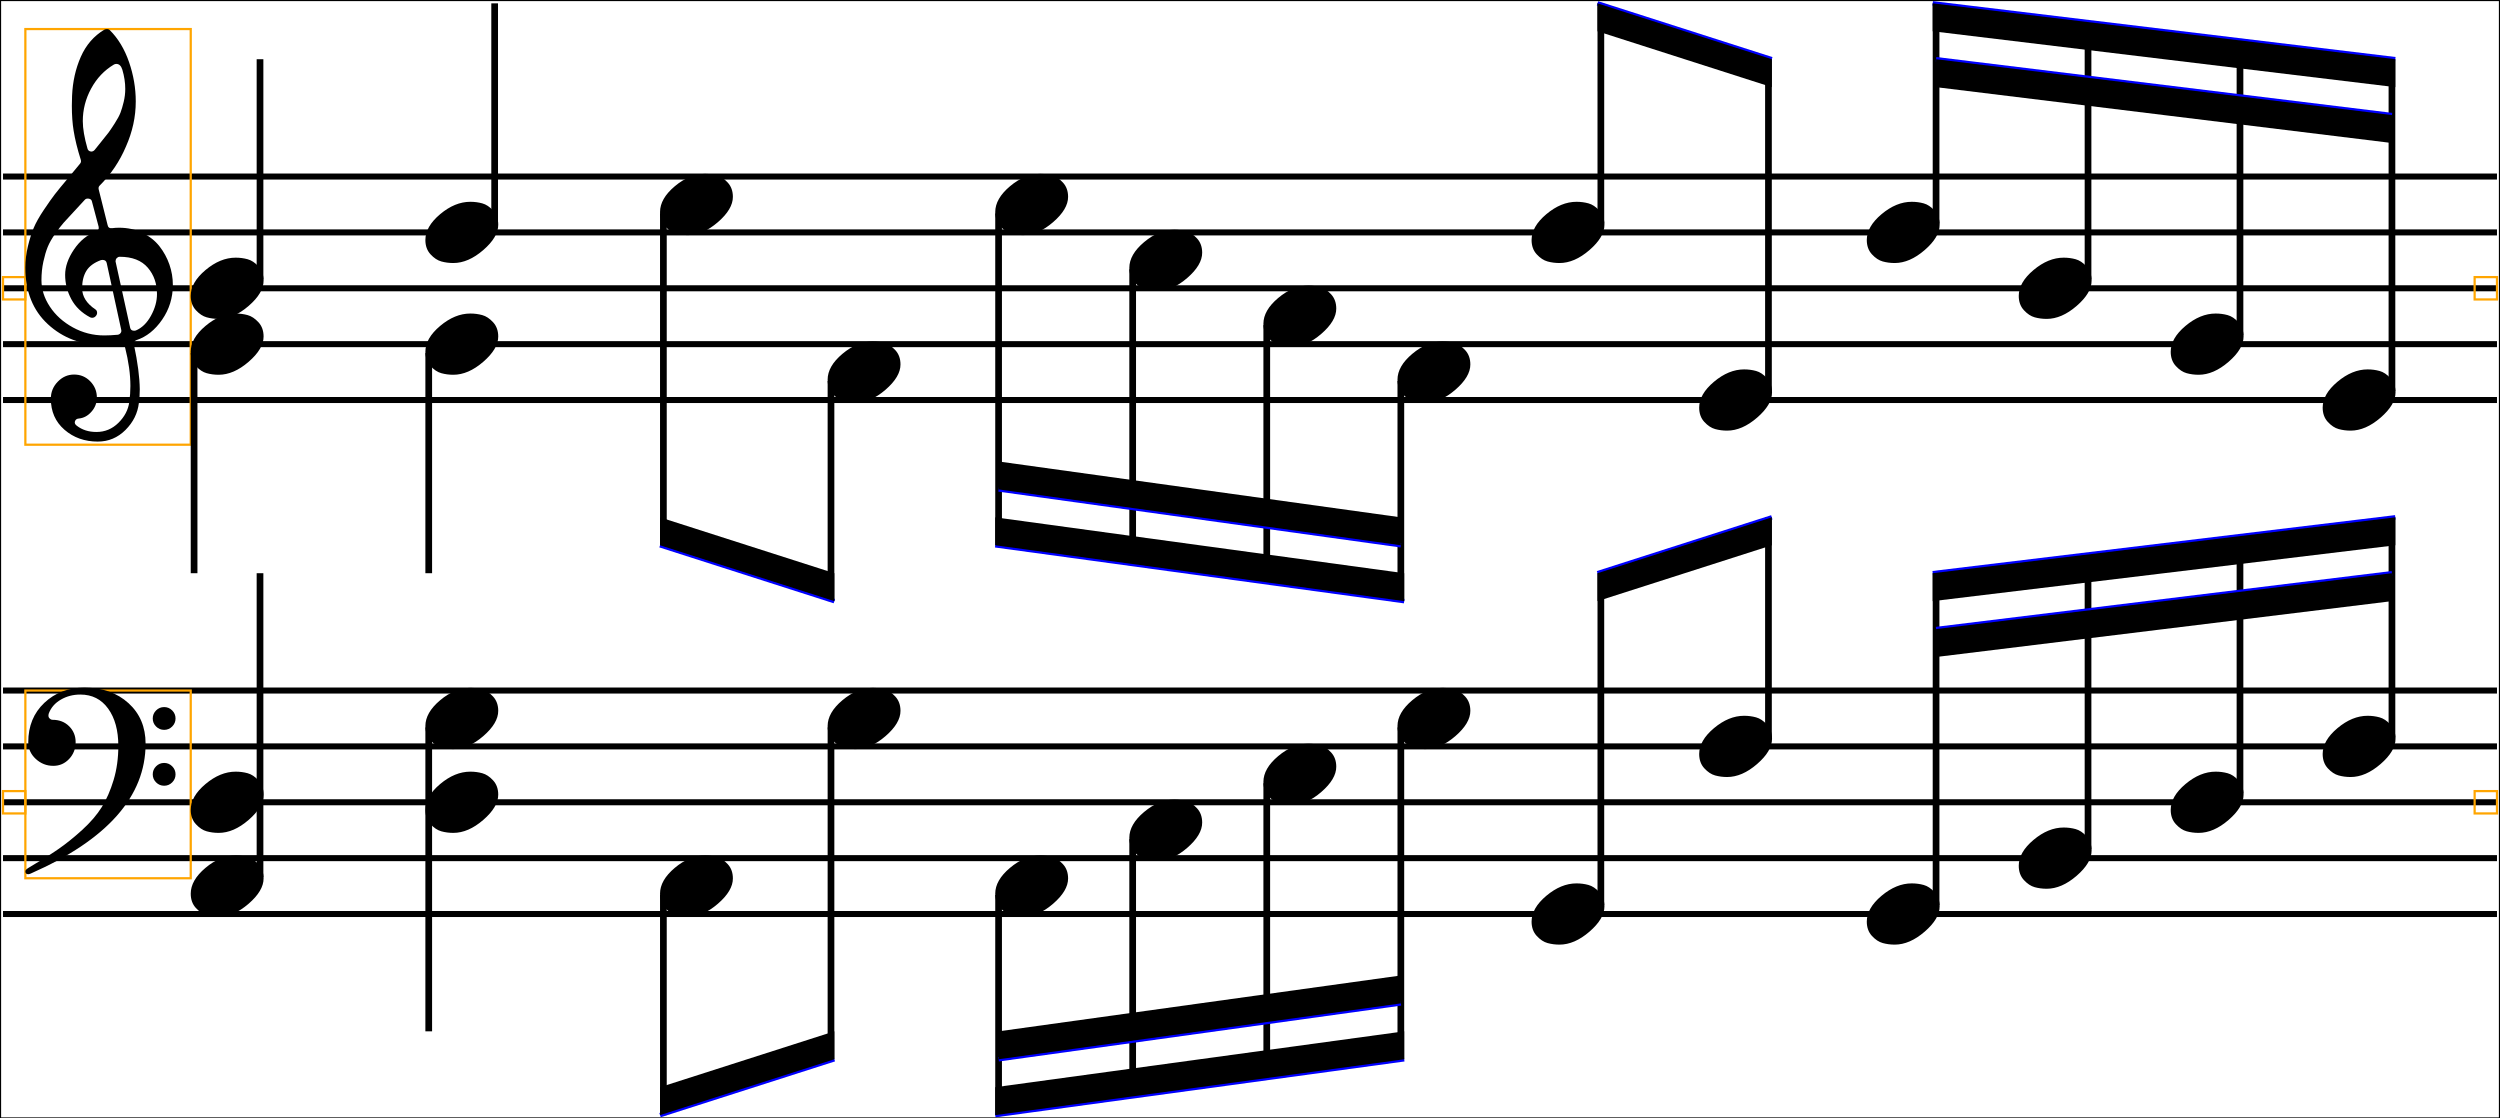 <svg xmlns="http://www.w3.org/2000/svg" xmlns:xlink="http://www.w3.org/1999/xlink" viewBox="0 0 1118.7 500.5">
    <line x1="1.35" y1="79" x2="1117.35" y2="79" stroke="black" stroke-width="2.7"/>
    <line x1="1.35" y1="104" x2="1117.35" y2="104" stroke="black" stroke-width="2.7"/>
    <line x1="1.35" y1="129" x2="1117.35" y2="129" stroke="black" stroke-width="2.7"/>
    <line x1="1.35" y1="154" x2="1117.35" y2="154" stroke="black" stroke-width="2.7"/>
    <line x1="1.35" y1="179" x2="1117.35" y2="179" stroke="black" stroke-width="2.7"/>
    <line x1="1.35" y1="309" x2="1117.35" y2="309" stroke="black" stroke-width="2.7"/>
    <line x1="1.35" y1="334" x2="1117.35" y2="334" stroke="black" stroke-width="2.7"/>
    <line x1="1.35" y1="359" x2="1117.35" y2="359" stroke="black" stroke-width="2.7"/>
    <line x1="1.35" y1="384" x2="1117.35" y2="384" stroke="black" stroke-width="2.7"/>
    <line x1="1.35" y1="409" x2="1117.35" y2="409" stroke="black" stroke-width="2.7"/>
    <rect x="1.35" y="124" width="10" height="10" stroke="orange" stroke-width="1" fill="none"/>
    <rect x="1.35" y="354" width="10" height="10" stroke="orange" stroke-width="1" fill="none"/>
    <rect x="11.35" y="13" width="74" height="186" stroke="orange" stroke-width="1" fill="none"/>
    <path d="M 36.15 71.5 Q 33.85 64.2 32.95 58.5 Q 32.15 53.7 32.15 47.3 Q 32.15 45.1 32.25 42.9 Q 32.65 33.4 36.15 25.45 Q 39.65 17.5 46.65 13.3 Q 47.15 13 47.95 13 Q 48.65 13 49.15 13.5 Q 54.75 19.1 57.75 27.8 Q 60.75 36.5 60.75 45.4 Q 60.75 55.7 56.35 65.6 Q 52.15 75.5 44.55 83.1 Q 43.95 83.7 44.15 84.7 L 48.15 100.7 Q 48.45 102.3 50.15 102.1 Q 51.75 101.9 53.25 101.9 Q 59.05 101.9 63.75 104.2 Q 68.45 106.5 71.35 110.2 Q 74.25 113.9 75.8 118.35 Q 77.35 122.8 77.35 127.5 Q 77.35 136.1 72.55 143.05 Q 67.75 150 61.05 152.2 Q 59.65 152.7 59.95 154.3 Q 62.45 166.1 62.55 174.2 Q 62.55 177.3 62.15 180.3 Q 61.35 187.2 56.15 192.4 Q 50.95 197.6 43.75 197.6 Q 34.95 197.6 28.85 192.3 Q 22.75 187 22.75 178.4 Q 22.75 174 25.85 170.8 Q 28.95 167.6 33.15 167.6 Q 37.45 167.6 40.4 170.65 Q 43.35 173.7 43.35 177.9 Q 43.35 181.5 40.95 184.2 Q 38.55 187 35.15 187.3 Q 33.95 187.4 33.55 188.5 Q 33.15 189.6 34.35 190.5 Q 37.95 193.3 43.15 193.3 Q 48.85 193.3 53 189.2 Q 57.15 185.1 57.85 179.9 Q 58.35 176.3 58.35 172.7 Q 58.35 164.9 55.95 155.4 Q 55.55 153.7 53.75 153.9 Q 49.75 154.4 46.35 154.4 Q 31.55 154.4 21.45 145.1 Q 11.35 135.8 11.35 119.8 Q 11.35 114.9 12.5 110.15 Q 13.65 105.4 15.1 101.95 Q 16.55 98.5 19.6 93.95 Q 22.65 89.4 24.5 87 Q 26.35 84.6 30.35 79.85 Q 34.35 75.1 35.85 73.2 Q 36.45 72.5 36.15 71.5 Z M 51.75 117.2 L 58.25 146.7 Q 58.55 148 60.05 148 Q 60.45 148 60.75 147.9 Q 64.85 146.2 67.55 141.3 Q 70.25 136.4 70.25 131.6 Q 70.25 124.6 66.15 119.8 Q 61.95 114.9 53.55 114.9 Q 52.85 114.9 52.3 115.45 Q 51.75 116 51.75 116.7 Q 51.65 117 51.75 117.2 Z M 37.95 89.4 Q 36.35 91.2 33.2 94.55 Q 30.05 97.9 28.5 99.65 Q 26.95 101.4 24.7 104.6 Q 22.45 107.8 21.35 110.5 Q 20.25 113.2 19.4 117.1 Q 18.55 121 18.55 125.4 Q 18.55 131.5 22.3 137.2 Q 26.05 142.9 32.6 146.5 Q 39.15 150.1 46.65 150.1 Q 49.35 150.1 52.65 149.8 Q 53.45 149.7 53.95 149.05 Q 54.45 148.4 54.25 147.6 L 47.75 117.7 Q 47.45 116.3 45.85 116.3 Q 45.55 116.3 45.15 116.4 Q 40.55 118.1 38.65 121.2 Q 36.75 124.3 36.75 129 Q 36.75 134.5 42.75 138.5 Q 43.45 139 43.45 140 Q 43.45 140.8 42.8 141.5 Q 42.15 142.2 41.25 142.2 Q 40.75 142.2 40.35 142 Q 34.65 139 31.9 133.85 Q 29.15 128.7 29.15 123 Q 29.15 117.5 33.1 111.65 Q 37.05 105.8 42.95 103.6 Q 44.45 103 44.15 101.5 L 41.15 90.2 Q 40.95 89.1 39.75 88.9 Q 38.55 88.7 37.95 89.4 Z M 54.75 31.2 Q 53.95 28.6 52.05 28.6 Q 51.45 28.6 50.95 28.9 Q 44.55 32.7 40.8 39.6 Q 37.05 46.5 37.05 54.2 Q 37.05 59.2 39.15 66.5 Q 39.45 67.6 40.65 67.8 Q 41.65 67.9 42.35 67.1 Q 42.65 66.7 45.2 63.55 Q 47.75 60.4 48.55 59.35 Q 49.35 58.3 51.25 55.35 Q 53.15 52.4 53.9 50.45 Q 54.65 48.5 55.35 45.6 Q 56.05 42.7 56.05 39.8 Q 56.05 35.6 54.75 31.2 Z " fill="black"/>
    <rect x="11.35" y="309" width="74" height="84" stroke="orange" stroke-width="1" fill="none"/>
    <path d="M 68.35 346.5 Q 68.35 344.4 69.85 342.9 Q 71.35 341.4 73.45 341.4 Q 75.55 341.4 77.05 342.9 Q 78.55 344.4 78.55 346.5 Q 78.55 348.6 77.05 350.1 Q 75.55 351.6 73.45 351.6 Q 71.35 351.6 69.85 350.1 Q 68.35 348.6 68.35 346.5 Z M 68.35 321.5 Q 68.35 319.4 69.85 317.9 Q 71.35 316.4 73.45 316.4 Q 75.55 316.4 77.05 317.9 Q 78.55 319.4 78.55 321.5 Q 78.55 323.6 77.05 325.1 Q 75.55 326.6 73.45 326.6 Q 71.35 326.6 69.85 325.1 Q 68.35 323.6 68.35 321.5 Z M 23.55 322.1 Q 28.05 322.1 30.95 325 Q 33.85 327.9 33.85 332.1 Q 33.85 336.5 30.95 339.6 Q 28.05 342.7 23.85 342.7 Q 19.35 342.7 16 339.6 Q 12.65 336.5 12.65 332.1 Q 12.65 321.3 19.85 314.5 Q 27.05 307.7 37.75 307.7 Q 49.85 307.7 57.5 314.65 Q 65.15 321.6 65.15 332.8 Q 65.15 368.2 13.75 390.9 Q 13.05 391.2 12.65 391.2 Q 11.35 391.2 11.35 389.9 Q 11.35 389.2 12.65 388.4 Q 20.65 383.7 25.9 380.1 Q 31.15 376.5 36.75 371.4 Q 42.35 366.3 45.55 361.15 Q 48.75 356 50.85 349 Q 52.95 342 52.95 333.8 Q 52.95 323.4 48.4 317.1 Q 43.85 310.8 35.95 310.8 Q 31.15 310.8 27.25 313.05 Q 23.35 315.3 21.85 319.2 Q 21.45 320.5 21.95 321.2 Q 22.65 322.1 23.55 322.1 Z " fill="black"/>
    <path d="M 85.35 132.4 Q 85.35 126.4 91.95 120.85 Q 98.55 115.3 105.45 115.3 Q 108.25 115.3 110.8 116 Q 113.35 116.7 115.65 119.2 Q 117.95 121.7 117.95 125.6 Q 117.95 131.1 111.25 136.9 Q 104.55 142.7 97.85 142.7 Q 95.05 142.7 92.5 142 Q 89.95 141.3 87.65 138.8 Q 85.35 136.3 85.35 132.4 Z " fill="black"/>
    <path d="M 85.35 157.4 Q 85.35 151.4 91.95 145.85 Q 98.55 140.3 105.45 140.3 Q 108.25 140.3 110.8 141 Q 113.35 141.7 115.65 144.2 Q 117.95 146.7 117.95 150.6 Q 117.95 156.1 111.25 161.9 Q 104.55 167.7 97.85 167.7 Q 95.05 167.7 92.5 167 Q 89.95 166.3 87.65 163.8 Q 85.35 161.3 85.35 157.4 Z " fill="black"/>
    <path d="M 85.35 399.9 Q 85.35 393.9 91.95 388.35 Q 98.55 382.8 105.45 382.8 Q 108.25 382.8 110.8 383.5 Q 113.35 384.2 115.65 386.7 Q 117.95 389.2 117.95 393.1 Q 117.95 398.6 111.25 404.4 Q 104.55 410.2 97.85 410.2 Q 95.05 410.2 92.5 409.5 Q 89.95 408.8 87.65 406.3 Q 85.35 403.8 85.35 399.9 Z " fill="black"/>
    <path d="M 85.35 362.4 Q 85.35 356.4 91.95 350.85 Q 98.55 345.3 105.45 345.3 Q 108.25 345.3 110.8 346 Q 113.35 346.7 115.65 349.2 Q 117.95 351.7 117.95 355.6 Q 117.95 361.1 111.25 366.9 Q 104.55 372.7 97.85 372.7 Q 95.05 372.7 92.5 372 Q 89.95 371.3 87.65 368.8 Q 85.35 366.3 85.35 362.4 Z " fill="black"/>
    <path d="M 190.35 107.4 Q 190.35 101.4 196.95 95.85 Q 203.55 90.3 210.45 90.3 Q 213.25 90.3 215.8 91 Q 218.35 91.7 220.65 94.2 Q 222.95 96.7 222.95 100.6 Q 222.95 106.1 216.25 111.9 Q 209.55 117.7 202.85 117.7 Q 200.05 117.7 197.5 117 Q 194.95 116.3 192.65 113.8 Q 190.35 111.3 190.35 107.4 Z " fill="black"/>
    <path d="M 190.35 157.4 Q 190.35 151.4 196.95 145.85 Q 203.55 140.3 210.45 140.3 Q 213.25 140.3 215.8 141 Q 218.35 141.7 220.65 144.2 Q 222.95 146.7 222.95 150.6 Q 222.95 156.1 216.25 161.9 Q 209.55 167.7 202.85 167.7 Q 200.05 167.7 197.5 167 Q 194.95 166.3 192.65 163.8 Q 190.35 161.3 190.35 157.4 Z " fill="black"/>
    <path d="M 190.35 324.9 Q 190.35 318.9 196.95 313.35 Q 203.55 307.8 210.45 307.8 Q 213.25 307.8 215.8 308.5 Q 218.35 309.2 220.65 311.7 Q 222.95 314.2 222.95 318.1 Q 222.95 323.6 216.25 329.4 Q 209.55 335.2 202.85 335.2 Q 200.05 335.2 197.5 334.5 Q 194.95 333.8 192.65 331.3 Q 190.35 328.8 190.35 324.9 Z " fill="black"/>
    <path d="M 190.35 362.4 Q 190.35 356.4 196.95 350.85 Q 203.55 345.3 210.45 345.3 Q 213.25 345.3 215.8 346 Q 218.35 346.7 220.65 349.2 Q 222.95 351.7 222.95 355.6 Q 222.95 361.1 216.25 366.9 Q 209.55 372.7 202.85 372.7 Q 200.05 372.7 197.5 372 Q 194.95 371.3 192.65 368.8 Q 190.35 366.3 190.35 362.4 Z " fill="black"/>
    <path d="M 295.35 94.9 Q 295.35 88.9 301.95 83.35 Q 308.55 77.8 315.45 77.8 Q 318.25 77.8 320.8 78.5 Q 323.35 79.2 325.65 81.7 Q 327.95 84.2 327.95 88.1 Q 327.95 93.6 321.25 99.4 Q 314.55 105.2 307.85 105.2 Q 305.05 105.2 302.5 104.5 Q 299.95 103.8 297.65 101.3 Q 295.35 98.8 295.35 94.9 Z " fill="black"/>
    <path d="M 295.35 399.9 Q 295.35 393.9 301.95 388.35 Q 308.55 382.8 315.45 382.8 Q 318.25 382.8 320.8 383.5 Q 323.35 384.2 325.65 386.7 Q 327.95 389.2 327.95 393.1 Q 327.95 398.6 321.25 404.4 Q 314.55 410.2 307.85 410.2 Q 305.05 410.2 302.5 409.5 Q 299.95 408.8 297.65 406.3 Q 295.35 403.8 295.35 399.9 Z " fill="black"/>
    <path d="M 370.35 169.9 Q 370.35 163.9 376.95 158.35 Q 383.55 152.8 390.45 152.8 Q 393.25 152.8 395.8 153.5 Q 398.35 154.2 400.65 156.7 Q 402.95 159.2 402.95 163.1 Q 402.95 168.6 396.25 174.4 Q 389.55 180.2 382.85 180.2 Q 380.05 180.2 377.5 179.5 Q 374.95 178.8 372.65 176.3 Q 370.35 173.8 370.35 169.9 Z " fill="black"/>
    <path d="M 370.35 324.9 Q 370.35 318.9 376.95 313.35 Q 383.55 307.8 390.45 307.8 Q 393.25 307.8 395.8 308.5 Q 398.35 309.2 400.65 311.7 Q 402.95 314.2 402.95 318.1 Q 402.95 323.6 396.25 329.4 Q 389.55 335.2 382.85 335.2 Q 380.05 335.2 377.5 334.5 Q 374.95 333.8 372.65 331.3 Q 370.35 328.8 370.35 324.9 Z " fill="black"/>
    <path d="M 445.35 94.9 Q 445.35 88.9 451.95 83.35 Q 458.55 77.8 465.45 77.8 Q 468.25 77.8 470.8 78.5 Q 473.35 79.2 475.65 81.7 Q 477.95 84.2 477.95 88.1 Q 477.95 93.6 471.25 99.4 Q 464.55 105.2 457.85 105.2 Q 455.05 105.2 452.5 104.5 Q 449.95 103.8 447.65 101.3 Q 445.35 98.8 445.35 94.9 Z " fill="black"/>
    <path d="M 445.35 399.9 Q 445.35 393.9 451.95 388.35 Q 458.55 382.8 465.45 382.8 Q 468.25 382.8 470.8 383.5 Q 473.35 384.2 475.65 386.7 Q 477.95 389.2 477.95 393.1 Q 477.95 398.6 471.25 404.4 Q 464.55 410.2 457.85 410.2 Q 455.05 410.2 452.5 409.5 Q 449.95 408.8 447.65 406.3 Q 445.35 403.8 445.35 399.9 Z " fill="black"/>
    <path d="M 505.35 119.9 Q 505.35 113.9 511.95 108.35 Q 518.55 102.8 525.45 102.8 Q 528.25 102.8 530.8 103.5 Q 533.35 104.2 535.65 106.7 Q 537.95 109.2 537.95 113.1 Q 537.95 118.6 531.25 124.4 Q 524.55 130.2 517.85 130.2 Q 515.05 130.2 512.5 129.5 Q 509.95 128.8 507.65 126.3 Q 505.35 123.8 505.35 119.9 Z " fill="black"/>
    <path d="M 505.35 374.9 Q 505.35 368.9 511.95 363.35 Q 518.55 357.8 525.45 357.8 Q 528.25 357.8 530.8 358.5 Q 533.35 359.2 535.65 361.7 Q 537.95 364.2 537.95 368.1 Q 537.95 373.6 531.25 379.4 Q 524.55 385.2 517.85 385.2 Q 515.05 385.2 512.5 384.5 Q 509.95 383.8 507.65 381.3 Q 505.35 378.8 505.35 374.9 Z " fill="black"/>
    <path d="M 565.35 144.9 Q 565.35 138.9 571.95 133.35 Q 578.55 127.8 585.45 127.8 Q 588.25 127.8 590.8 128.5 Q 593.35 129.2 595.65 131.7 Q 597.95 134.2 597.95 138.1 Q 597.95 143.6 591.25 149.4 Q 584.55 155.2 577.85 155.2 Q 575.05 155.2 572.5 154.5 Q 569.95 153.8 567.65 151.3 Q 565.35 148.8 565.35 144.9 Z " fill="black"/>
    <path d="M 565.35 349.9 Q 565.35 343.9 571.95 338.35 Q 578.55 332.8 585.45 332.8 Q 588.25 332.8 590.8 333.5 Q 593.35 334.2 595.65 336.7 Q 597.95 339.2 597.95 343.1 Q 597.95 348.6 591.25 354.4 Q 584.55 360.2 577.85 360.2 Q 575.05 360.2 572.5 359.5 Q 569.95 358.8 567.65 356.3 Q 565.35 353.8 565.35 349.9 Z " fill="black"/>
    <path d="M 625.35 169.9 Q 625.35 163.9 631.95 158.35 Q 638.55 152.8 645.45 152.8 Q 648.25 152.8 650.8 153.5 Q 653.35 154.2 655.65 156.7 Q 657.95 159.2 657.95 163.1 Q 657.95 168.6 651.25 174.4 Q 644.55 180.2 637.85 180.2 Q 635.05 180.2 632.5 179.5 Q 629.95 178.8 627.65 176.3 Q 625.35 173.8 625.35 169.9 Z " fill="black"/>
    <path d="M 625.35 324.9 Q 625.35 318.9 631.95 313.35 Q 638.55 307.8 645.45 307.8 Q 648.25 307.8 650.8 308.5 Q 653.35 309.2 655.65 311.7 Q 657.95 314.2 657.95 318.1 Q 657.95 323.6 651.25 329.4 Q 644.55 335.2 637.85 335.2 Q 635.05 335.2 632.5 334.5 Q 629.95 333.8 627.65 331.3 Q 625.35 328.8 625.35 324.9 Z " fill="black"/>
    <path d="M 685.35 107.4 Q 685.35 101.4 691.95 95.85 Q 698.55 90.3 705.45 90.3 Q 708.25 90.3 710.8 91 Q 713.35 91.7 715.65 94.2 Q 717.95 96.7 717.95 100.6 Q 717.95 106.1 711.25 111.9 Q 704.55 117.7 697.85 117.7 Q 695.05 117.7 692.5 117 Q 689.95 116.3 687.65 113.8 Q 685.35 111.3 685.35 107.4 Z " fill="black"/>
    <path d="M 685.35 412.4 Q 685.35 406.4 691.95 400.85 Q 698.55 395.3 705.45 395.3 Q 708.25 395.3 710.8 396 Q 713.35 396.7 715.65 399.2 Q 717.95 401.7 717.95 405.6 Q 717.95 411.1 711.25 416.9 Q 704.55 422.7 697.85 422.7 Q 695.05 422.7 692.5 422 Q 689.95 421.3 687.65 418.8 Q 685.35 416.3 685.35 412.4 Z " fill="black"/>
    <path d="M 760.35 182.4 Q 760.35 176.4 766.95 170.85 Q 773.55 165.3 780.45 165.3 Q 783.25 165.3 785.8 166 Q 788.35 166.7 790.65 169.2 Q 792.95 171.7 792.95 175.6 Q 792.95 181.1 786.25 186.9 Q 779.55 192.7 772.85 192.7 Q 770.05 192.7 767.5 192 Q 764.95 191.3 762.65 188.8 Q 760.35 186.3 760.35 182.4 Z " fill="black"/>
    <path d="M 760.35 337.4 Q 760.35 331.4 766.95 325.85 Q 773.55 320.3 780.45 320.3 Q 783.25 320.3 785.8 321 Q 788.35 321.7 790.65 324.2 Q 792.95 326.7 792.95 330.6 Q 792.95 336.1 786.25 341.9 Q 779.55 347.7 772.85 347.7 Q 770.05 347.7 767.5 347 Q 764.95 346.3 762.65 343.8 Q 760.35 341.3 760.35 337.4 Z " fill="black"/>
    <path d="M 835.35 107.4 Q 835.35 101.4 841.95 95.85 Q 848.55 90.3 855.45 90.3 Q 858.25 90.3 860.8 91 Q 863.35 91.7 865.65 94.2 Q 867.95 96.7 867.95 100.6 Q 867.95 106.1 861.25 111.9 Q 854.55 117.7 847.85 117.7 Q 845.05 117.7 842.5 117 Q 839.95 116.3 837.65 113.8 Q 835.35 111.3 835.35 107.4 Z " fill="black"/>
    <path d="M 835.35 412.4 Q 835.35 406.4 841.95 400.85 Q 848.55 395.3 855.45 395.3 Q 858.25 395.3 860.8 396 Q 863.35 396.7 865.65 399.2 Q 867.95 401.7 867.95 405.6 Q 867.95 411.1 861.25 416.9 Q 854.55 422.7 847.85 422.7 Q 845.05 422.7 842.5 422 Q 839.95 421.3 837.65 418.8 Q 835.35 416.3 835.35 412.4 Z " fill="black"/>
    <path d="M 903.35 132.4 Q 903.35 126.4 909.95 120.85 Q 916.55 115.3 923.45 115.3 Q 926.25 115.3 928.8 116 Q 931.35 116.7 933.65 119.2 Q 935.95 121.7 935.95 125.6 Q 935.95 131.1 929.25 136.9 Q 922.55 142.7 915.85 142.7 Q 913.05 142.7 910.5 142 Q 907.95 141.3 905.65 138.8 Q 903.35 136.3 903.35 132.4 Z " fill="black"/>
    <path d="M 903.35 387.4 Q 903.35 381.4 909.95 375.85 Q 916.55 370.3 923.45 370.3 Q 926.25 370.3 928.8 371 Q 931.35 371.7 933.65 374.2 Q 935.95 376.7 935.95 380.6 Q 935.95 386.1 929.25 391.9 Q 922.55 397.7 915.85 397.7 Q 913.05 397.7 910.5 397 Q 907.95 396.3 905.65 393.8 Q 903.35 391.3 903.35 387.4 Z " fill="black"/>
    <path d="M 971.35 157.4 Q 971.35 151.4 977.95 145.85 Q 984.55 140.3 991.45 140.3 Q 994.25 140.3 996.8 141 Q 999.35 141.7 1001.65 144.2 Q 1003.95 146.7 1003.95 150.6 Q 1003.95 156.1 997.25 161.9 Q 990.55 167.7 983.85 167.7 Q 981.05 167.7 978.5 167 Q 975.95 166.3 973.65 163.8 Q 971.35 161.3 971.35 157.4 Z " fill="black"/>
    <path d="M 971.35 362.4 Q 971.35 356.4 977.95 350.85 Q 984.55 345.3 991.45 345.3 Q 994.25 345.3 996.8 346 Q 999.35 346.7 1001.65 349.2 Q 1003.95 351.7 1003.95 355.6 Q 1003.95 361.1 997.25 366.9 Q 990.55 372.7 983.85 372.7 Q 981.05 372.7 978.5 372 Q 975.95 371.3 973.65 368.8 Q 971.35 366.3 971.35 362.4 Z " fill="black"/>
    <path d="M 1039.35 182.4 Q 1039.35 176.4 1045.95 170.85 Q 1052.55 165.3 1059.45 165.3 Q 1062.25 165.3 1064.8 166 Q 1067.35 166.7 1069.65 169.2 Q 1071.95 171.7 1071.95 175.6 Q 1071.95 181.1 1065.25 186.9 Q 1058.55 192.7 1051.85 192.7 Q 1049.05 192.7 1046.5 192 Q 1043.95 191.3 1041.65 188.8 Q 1039.35 186.3 1039.35 182.4 Z " fill="black"/>
    <path d="M 1039.35 337.4 Q 1039.35 331.4 1045.95 325.85 Q 1052.55 320.3 1059.45 320.3 Q 1062.25 320.3 1064.8 321 Q 1067.35 321.7 1069.65 324.2 Q 1071.95 326.7 1071.95 330.6 Q 1071.95 336.1 1065.25 341.9 Q 1058.55 347.7 1051.85 347.7 Q 1049.05 347.7 1046.5 347 Q 1043.95 346.3 1041.65 343.8 Q 1039.35 341.3 1039.35 337.4 Z " fill="black"/>
    <rect x="1107.35" y="124" width="10" height="10" stroke="orange" stroke-width="1" fill="none"/>
    <rect x="1107.35" y="354" width="10" height="10" stroke="orange" stroke-width="1" fill="none"/>
    <line x1="116.35" y1="26.5" x2="116.35" y2="125" stroke="black" stroke-width="3"/>
    <line x1="86.85" y1="158" x2="86.85" y2="256.5" stroke="black" stroke-width="3"/>
    <line x1="221.35" y1="1.5" x2="221.35" y2="100" stroke="black" stroke-width="3"/>
    <line x1="191.85" y1="158" x2="191.85" y2="256.5" stroke="black" stroke-width="3"/>
    <line x1="296.85" y1="95.5" x2="296.85" y2="244" stroke="black" stroke-width="3"/>
    <line x1="371.85" y1="170.5" x2="371.85" y2="269" stroke="black" stroke-width="3"/>
    <line x1="295.35" y1="244" x2="373.35" y2="269" stroke="blue" stroke-width="2"/>
    <path d="M 295.35 244 L 373.35 269 L 373.35 256.5 L 295.35 231.5 " fill="black"/>
    <line x1="446.85" y1="95.5" x2="446.85" y2="244" stroke="black" stroke-width="3"/>
    <line x1="626.85" y1="170.5" x2="626.85" y2="269" stroke="black" stroke-width="3"/>
    <line x1="506.85" y1="120.5" x2="506.85" y2="252.333" stroke="black" stroke-width="3"/>
    <line x1="566.85" y1="145.5" x2="566.85" y2="260.667" stroke="black" stroke-width="3"/>
    <line x1="445.35" y1="244" x2="628.35" y2="269" stroke="blue" stroke-width="2"/>
    <path d="M 445.35 244 L 628.35 269 L 628.35 256.5 L 445.35 231.5 " fill="black"/>
    <line x1="446.85" y1="219" x2="626.85" y2="244" stroke="blue" stroke-width="2"/>
    <path d="M 446.85 219 L 626.85 244 L 626.85 231.5 L 446.85 206.5 " fill="black"/>
    <line x1="716.35" y1="1.5" x2="716.35" y2="100" stroke="black" stroke-width="3"/>
    <line x1="791.35" y1="26.5" x2="791.35" y2="175" stroke="black" stroke-width="3"/>
    <line x1="714.85" y1="1.5" x2="792.85" y2="26.5" stroke="blue" stroke-width="2"/>
    <path d="M 714.85 1.5 L 792.85 26.5 L 792.85 39 L 714.85 14 " fill="black"/>
    <line x1="866.35" y1="1.5" x2="866.35" y2="100" stroke="black" stroke-width="3"/>
    <line x1="1070.35" y1="26.5" x2="1070.35" y2="175" stroke="black" stroke-width="3"/>
    <line x1="934.35" y1="9.833" x2="934.35" y2="125" stroke="black" stroke-width="3"/>
    <line x1="1002.35" y1="18.167" x2="1002.35" y2="150" stroke="black" stroke-width="3"/>
    <line x1="864.85" y1="1.5" x2="1071.85" y2="26.5" stroke="blue" stroke-width="2"/>
    <path d="M 864.85 1.5 L 1071.85 26.5 L 1071.85 39 L 864.85 14 " fill="black"/>
    <line x1="866.35" y1="26.5" x2="1070.35" y2="51.5" stroke="blue" stroke-width="2"/>
    <path d="M 866.35 26.5 L 1070.35 51.5 L 1070.35 64 L 866.35 39 " fill="black"/>
    <line x1="116.35" y1="256.5" x2="116.35" y2="392.5" stroke="black" stroke-width="3"/>
    <line x1="191.85" y1="325.5" x2="191.85" y2="461.5" stroke="black" stroke-width="3"/>
    <line x1="296.85" y1="400.5" x2="296.85" y2="499" stroke="black" stroke-width="3"/>
    <line x1="371.85" y1="325.5" x2="371.85" y2="474" stroke="black" stroke-width="3"/>
    <line x1="295.35" y1="499" x2="373.35" y2="474" stroke="blue" stroke-width="2"/>
    <path d="M 295.35 499 L 373.35 474 L 373.35 461.5 L 295.35 486.5 " fill="black"/>
    <line x1="446.85" y1="400.5" x2="446.85" y2="499" stroke="black" stroke-width="3"/>
    <line x1="626.85" y1="325.5" x2="626.85" y2="474" stroke="black" stroke-width="3"/>
    <line x1="506.85" y1="375.5" x2="506.85" y2="490.667" stroke="black" stroke-width="3"/>
    <line x1="566.85" y1="350.5" x2="566.85" y2="482.333" stroke="black" stroke-width="3"/>
    <line x1="445.35" y1="499" x2="628.35" y2="474" stroke="blue" stroke-width="2"/>
    <path d="M 445.35 499 L 628.35 474 L 628.35 461.5 L 445.35 486.5 " fill="black"/>
    <line x1="446.85" y1="474" x2="626.85" y2="449" stroke="blue" stroke-width="2"/>
    <path d="M 446.85 474 L 626.85 449 L 626.85 436.5 L 446.85 461.5 " fill="black"/>
    <line x1="716.35" y1="256.5" x2="716.35" y2="405" stroke="black" stroke-width="3"/>
    <line x1="791.35" y1="231.5" x2="791.35" y2="330" stroke="black" stroke-width="3"/>
    <line x1="714.85" y1="256.5" x2="792.85" y2="231.5" stroke="blue" stroke-width="2"/>
    <path d="M 714.85 256.5 L 792.85 231.5 L 792.85 244 L 714.85 269 " fill="black"/>
    <line x1="866.35" y1="256.5" x2="866.35" y2="405" stroke="black" stroke-width="3"/>
    <line x1="1070.35" y1="231.5" x2="1070.35" y2="330" stroke="black" stroke-width="3"/>
    <line x1="934.35" y1="248.167" x2="934.35" y2="380" stroke="black" stroke-width="3"/>
    <line x1="1002.35" y1="239.833" x2="1002.35" y2="355" stroke="black" stroke-width="3"/>
    <line x1="864.85" y1="256.5" x2="1071.85" y2="231.5" stroke="blue" stroke-width="2"/>
    <path d="M 864.85 256.5 L 1071.85 231.5 L 1071.85 244 L 864.85 269 " fill="black"/>
    <line x1="866.35" y1="281.5" x2="1070.35" y2="256.5" stroke="blue" stroke-width="2"/>
    <path d="M 866.35 281.5 L 1070.35 256.5 L 1070.35 269 L 866.35 294 " fill="black"/>
    <rect x="0" y="0" width="1118.7" height="500.5" stroke="black" stroke-width="1" fill="none"/>
</svg>
